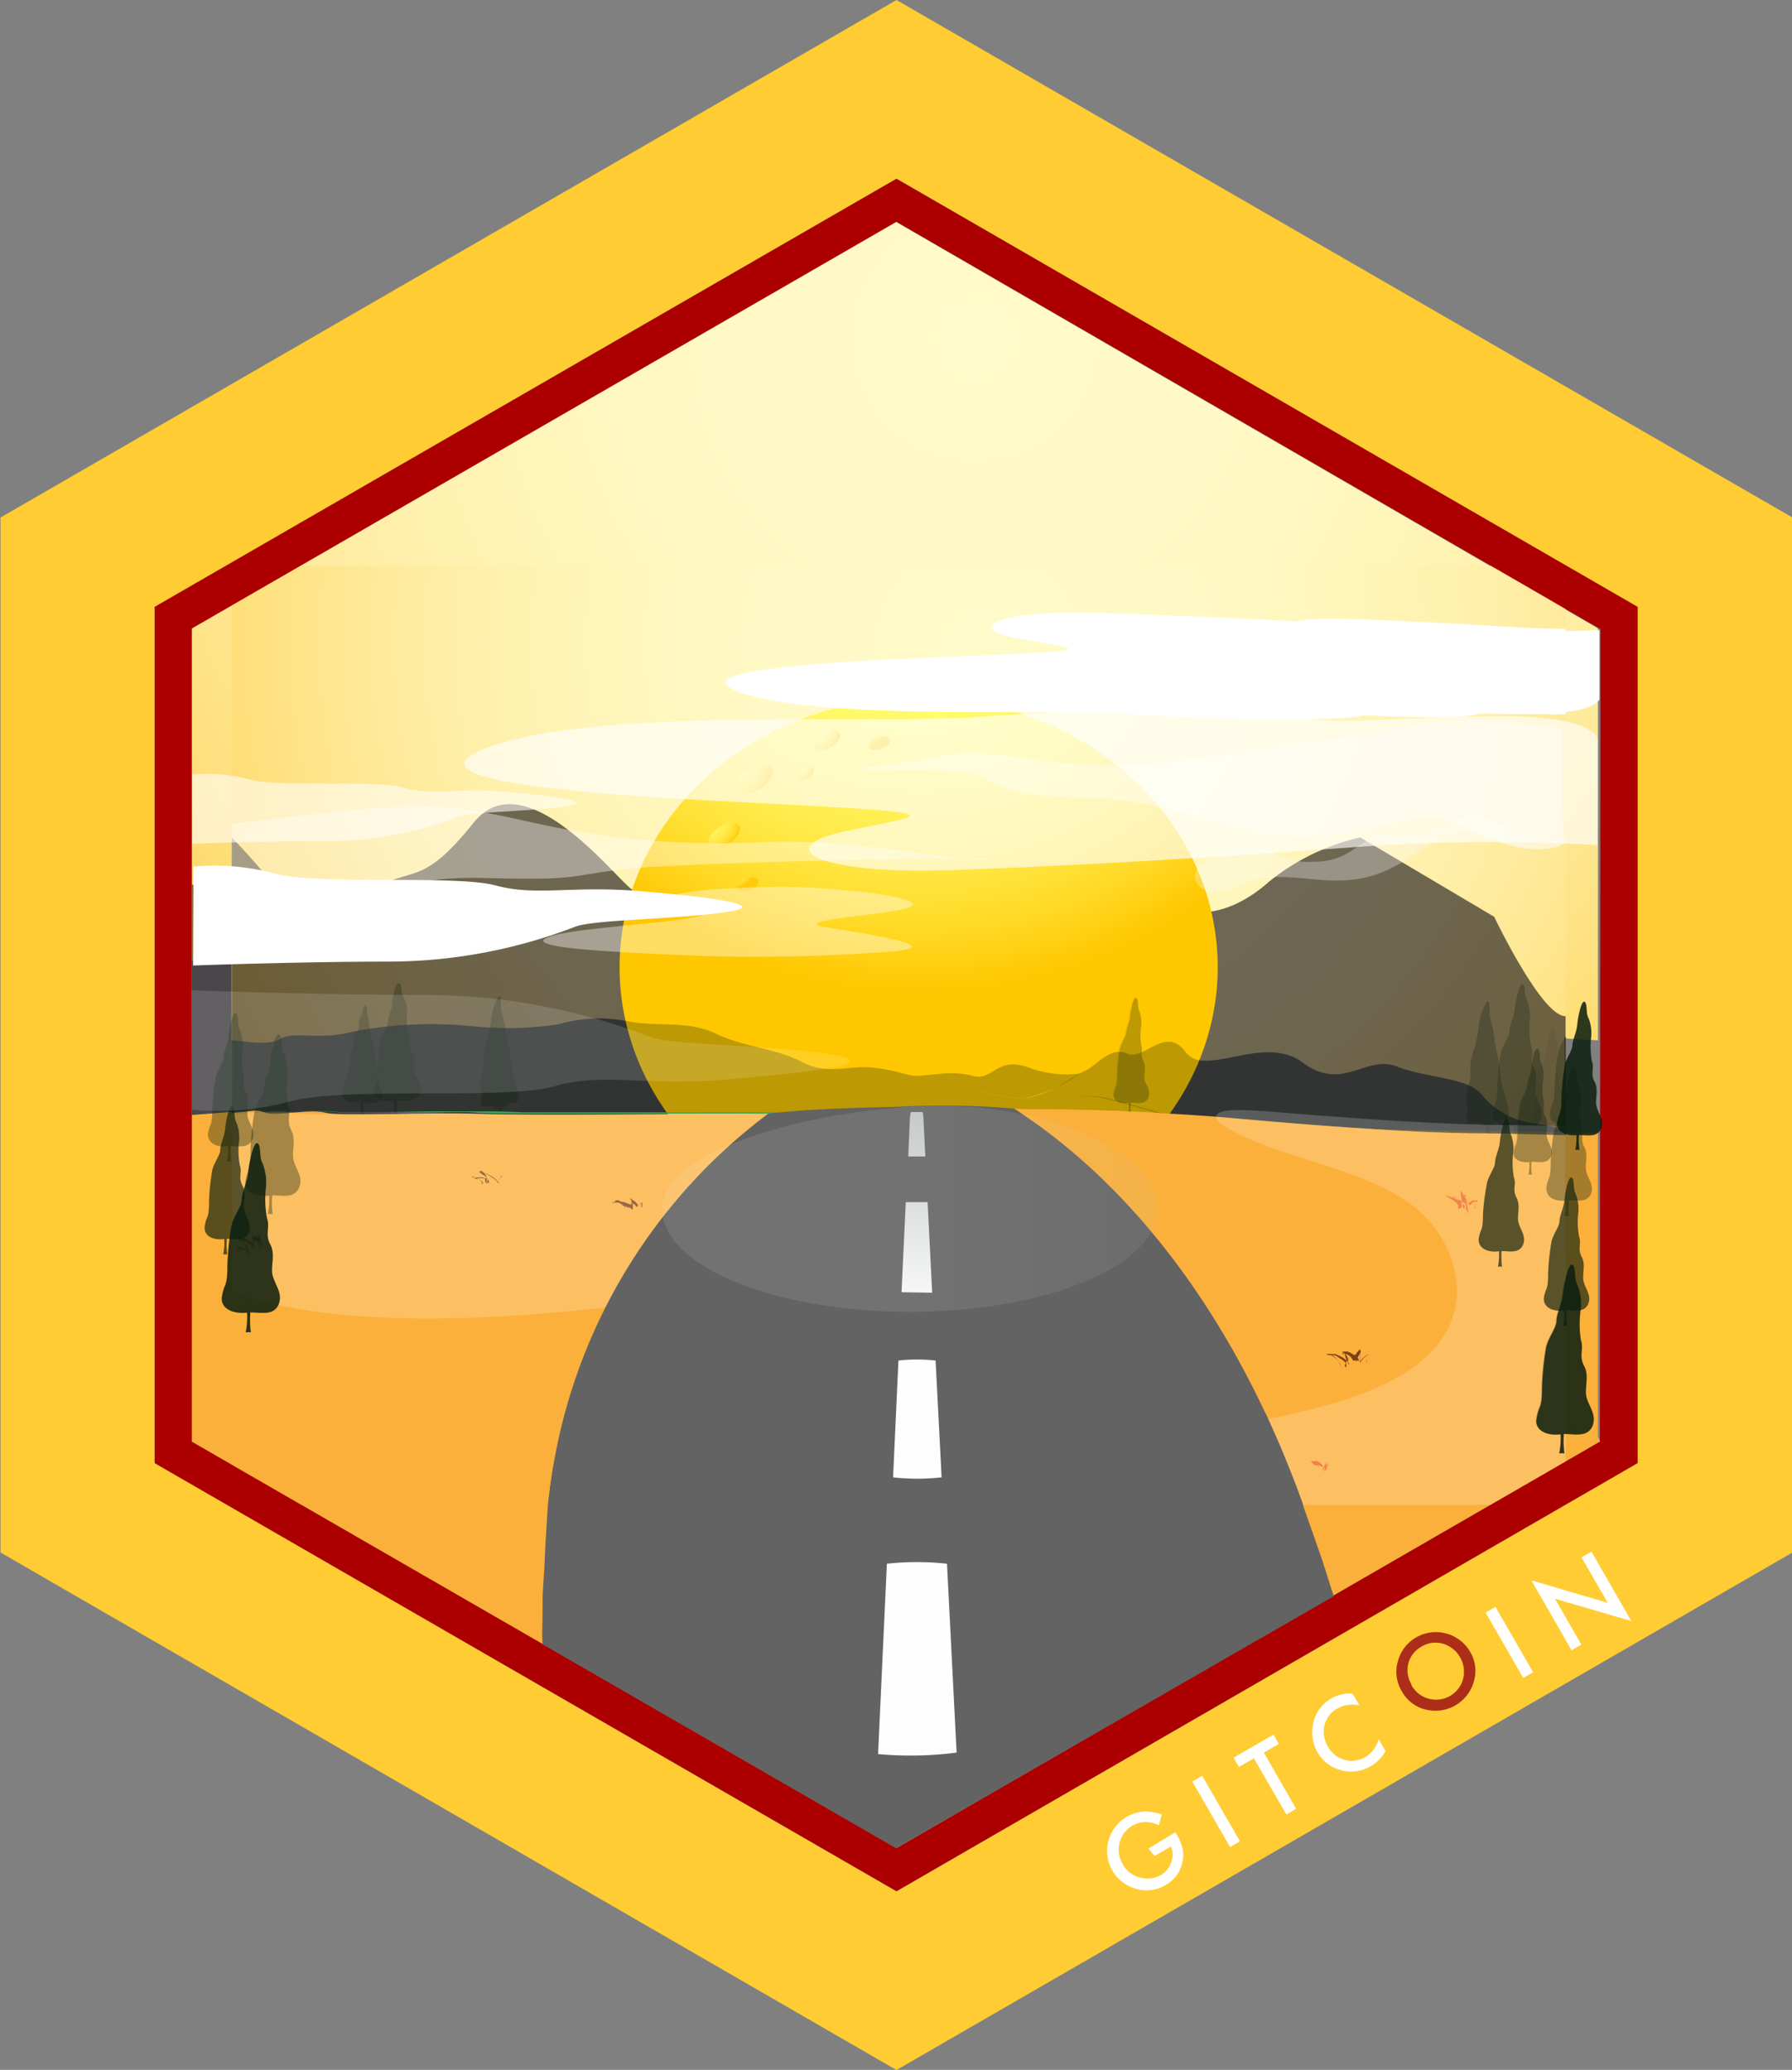<svg xmlns="http://www.w3.org/2000/svg" xmlns:xlink="http://www.w3.org/1999/xlink" viewBox="0 0 110 127.02"><rect x="0" y="0" width="110" height="127.02" fill="#808080" stroke="none"/><defs><style>.cls-1{fill:none;}.cls-2{isolation:isolate;}.cls-20,.cls-3,.cls-30,.cls-45,.cls-46,.cls-47{fill:#fff;}.cls-4{fill:#3f2a10;}.cls-5{fill:url(#radial-gradient);}.cls-6{fill:#fbb03b;}.cls-7{clip-path:url(#clip-path);}.cls-8{fill:url(#radial-gradient-2);}.cls-47,.cls-9{opacity:0.64;}.cls-12,.cls-13,.cls-14,.cls-15,.cls-16,.cls-17,.cls-18,.cls-19,.cls-22,.cls-24,.cls-26,.cls-42,.cls-43,.cls-44,.cls-9{mix-blend-mode:multiply;}.cls-10,.cls-38{fill:#1a171b;}.cls-11{fill:url(#radial-gradient-3);}.cls-12,.cls-13,.cls-14,.cls-15,.cls-16,.cls-17,.cls-18{opacity:0.74;}.cls-12{fill:url(#radial-gradient-4);}.cls-13{fill:url(#radial-gradient-5);}.cls-14{fill:url(#radial-gradient-6);}.cls-15{fill:url(#radial-gradient-7);}.cls-16{fill:url(#radial-gradient-8);}.cls-17{fill:url(#radial-gradient-9);}.cls-18{fill:url(#radial-gradient-10);}.cls-19,.cls-23,.cls-24,.cls-25{fill:#0c1e0f;}.cls-19,.cls-22{opacity:0.27;}.cls-20{opacity:0.39;}.cls-21{fill:#fcfcfc;}.cls-21,.cls-24{opacity:0.3;}.cls-25,.cls-30{opacity:0.2;mix-blend-mode:overlay;}.cls-26{opacity:0.07;}.cls-27{fill:#3ca659;}.cls-28{fill:#7e4118;}.cls-29{fill:#ea641f;}.cls-31{fill:#636363;}.cls-32{fill:url(#linear-gradient);}.cls-33{fill:url(#linear-gradient-2);}.cls-34{fill:url(#linear-gradient-3);}.cls-35{opacity:0.1;mix-blend-mode:screen;fill:url(#linear-gradient-4);}.cls-36{fill:url(#linear-gradient-5);}.cls-37{fill:url(#linear-gradient-6);}.cls-38{opacity:0.54;}.cls-39{fill:#ac0000;}.cls-40{fill:#fc3;}.cls-41{fill:#ac2e18;}.cls-42{opacity:0.86;}.cls-43{opacity:0.36;}.cls-44{opacity:0.67;}.cls-45{opacity:0.57;}.cls-46{opacity:0.14;}.cls-48{fill:url(#linear-gradient-7);}</style><radialGradient id="radial-gradient" cx="59.84" cy="20.74" r="64.71" gradientUnits="userSpaceOnUse"><stop offset="0" stop-color="#fffac9"/><stop offset="0.24" stop-color="#fff9c6"/><stop offset="0.41" stop-color="#fff6bc"/><stop offset="0.57" stop-color="#fff0ac"/><stop offset="0.72" stop-color="#fee895"/><stop offset="0.86" stop-color="#fede78"/><stop offset="1" stop-color="#fdd154"/><stop offset="1" stop-color="#fdd153"/></radialGradient><clipPath id="clip-path" transform="translate(0.03 6.66)"><rect class="cls-1" x="14.19" y="28.06" width="81.89" height="57.63"/></clipPath><radialGradient id="radial-gradient-2" cx="57.59" cy="27.84" r="53.53" gradientTransform="translate(2.34 5.49) scale(1 0.98)" xlink:href="#radial-gradient"/><radialGradient id="radial-gradient-3" cx="54.14" cy="20.42" r="29.33" gradientTransform="translate(2.37 12.14) scale(1 0.98)" gradientUnits="userSpaceOnUse"><stop offset="0" stop-color="#ffff74"/><stop offset="0.26" stop-color="#fffe71"/><stop offset="0.44" stop-color="#fff968"/><stop offset="0.59" stop-color="#fff259"/><stop offset="0.73" stop-color="#ffe743"/><stop offset="0.86" stop-color="#ffda27"/><stop offset="0.98" stop-color="#ffc905"/><stop offset="1" stop-color="#ffc700"/></radialGradient><radialGradient id="radial-gradient-4" cx="42.58" cy="35.24" r="2.59" gradientTransform="translate(2.34 5.49) scale(1 0.98)" xlink:href="#radial-gradient-3"/><radialGradient id="radial-gradient-5" cx="47.43" cy="33.15" r="1.79" gradientTransform="translate(2.34 5.49) scale(1 0.98)" xlink:href="#radial-gradient-3"/><radialGradient id="radial-gradient-6" cx="46.38" cy="35.52" r="1.21" gradientTransform="translate(2.34 5.49) scale(1 0.98)" xlink:href="#radial-gradient-3"/><radialGradient id="radial-gradient-7" cx="40.92" cy="38.94" r="2.2" gradientTransform="translate(2.34 5.49) scale(1 0.98)" xlink:href="#radial-gradient-3"/><radialGradient id="radial-gradient-8" cx="129.18" cy="39.43" r="1.46" gradientTransform="matrix(0.96, 0.27, -0.28, 0.94, -60.02, -34.11)" xlink:href="#radial-gradient-3"/><radialGradient id="radial-gradient-9" cx="123.88" cy="50.15" r="1.46" gradientTransform="matrix(0.96, 0.27, -0.28, 0.94, -60.02, -34.11)" xlink:href="#radial-gradient-3"/><radialGradient id="radial-gradient-10" cx="188.58" cy="35.35" r="1.46" gradientTransform="matrix(0.83, 0.56, -0.56, 0.81, -79.2, -97.03)" xlink:href="#radial-gradient-3"/><linearGradient id="linear-gradient" x1="56.28" y1="88.71" x2="56.28" y2="60.9" gradientUnits="userSpaceOnUse"><stop offset="0.02" stop-color="#fcfcfc"/><stop offset="0.51" stop-color="#fff"/><stop offset="1" stop-color="#bcc1c1"/></linearGradient><linearGradient id="linear-gradient-2" x1="56.25" y1="88.71" x2="56.25" y2="60.9" xlink:href="#linear-gradient"/><linearGradient id="linear-gradient-3" x1="56.23" y1="88.71" x2="56.23" y2="60.9" xlink:href="#linear-gradient"/><linearGradient id="linear-gradient-4" x1="40.62" y1="67.52" x2="71.02" y2="67.52" xlink:href="#linear-gradient"/><linearGradient id="linear-gradient-5" x1="56.28" y1="111.81" x2="56.28" y2="61.5" xlink:href="#linear-gradient"/><linearGradient id="linear-gradient-6" x1="56.28" y1="109.6" x2="56.28" y2="65.75" xlink:href="#linear-gradient"/><linearGradient id="linear-gradient-7" x1="56.28" y1="108.58" x2="56.28" y2="63.63" xlink:href="#linear-gradient"/></defs><title>roads</title><g class="cls-2"><g id="Layer_8" data-name="Layer 8"><path class="cls-3" d="M32.87,40l-18,1.13.33-.79h.91l.49-.56-.13-1.11L17.87,37l2.69-.47s0,2,.24,2,.16.58.16.58l2-1.61.68-.16.62.91-.22.9a2.42,2.42,0,0,0,.63.14,3.18,3.18,0,0,0,.81-.52l.86-.05.37.51a2.64,2.64,0,0,0,1.25.33l.92-.06a3.84,3.84,0,0,1,.87-.47c.2,0,.71.43.71.43a3.24,3.24,0,0,0,1,.11c.2,0,.88-.17,1.08-.19a4.84,4.84,0,0,1,.7.07Z" transform="translate(0.03 6.66)"/><path class="cls-4" d="M116.75,66.43" transform="translate(0.03 6.66)"/><polygon class="cls-5" points="54.99 13.61 11.77 38.56 11.77 58.96 98.09 63.84 98.09 38.56 54.99 13.61"/><polygon class="cls-6" points="98.09 69.51 98.09 88.17 98.21 88.47 54.99 113.41 11.77 88.47 11.78 68.42 14.22 68.23 98.09 69.51"/><g class="cls-7"><path class="cls-8" d="M14.11,27.8V57.18c1.59.14,2.4.32,3.14-.12s2.4.13,4.4-.41A25.23,25.23,0,0,1,29,56.32a21,21,0,0,0,5.24-.12A8.82,8.82,0,0,1,38.4,56c1.7.39,3.72-.07,5.5.78s3.67.89,5.29,1.74,2.87.17,4.4.35a19,19,0,0,1,2.42.5c1.31,0,2.31-.37,3.63,0s1.46-1.29,3.6-.46a6.58,6.58,0,0,0,3,.32,2.32,2.32,0,0,1,.31-.16c.58-.22,1.56-1.55,2.59-1.07s2.42-1.72,3.59-.1,4.8-1.15,7.22.66,3.86-.51,5.75.23,4.39.66,5.22,1.73a4.84,4.84,0,0,0,2.87,1.7,15.68,15.68,0,0,1,2.84.64v-35Z" transform="translate(0.03 6.66)"/><g class="cls-9"><path class="cls-10" d="M96.34,55.6c-1.31,1-4.65-6-4.65-6l-8.22-4.87a13.65,13.65,0,0,0-5.63,2.74c-2.26,2-4.43,2.15-5.55,1.53s-3.66-4.71-4.61-5.53-17.46-4.51-19-3.23S46,51.1,45.37,51.82s-5.56-3.18-6.6-3.89-6.6-8-9.73-4.1-3.65,2.67-6,4-4.78,1.95-5.65.61a39.33,39.33,0,0,0-3.21-3.72V70.37H97.48V54.76Z" transform="translate(0.03 6.66)"/></g><ellipse class="cls-11" cx="56.39" cy="59.35" rx="18.36" ry="16.55"/><path class="cls-12" d="M47.33,40.45c.22.31-.07.89-.65,1.27s-1.23.45-1.45.14.07-.88.65-1.27S47.11,40.13,47.33,40.45Z" transform="translate(0.03 6.66)"/><path class="cls-13" d="M51.48,38.27c.15.22,0,.61-.45.88s-.85.31-1,.09,0-.61.45-.88S51.33,38.05,51.48,38.27Z" transform="translate(0.03 6.66)"/><path class="cls-14" d="M49.9,40.5c.1.15,0,.41-.3.59s-.57.21-.68.06,0-.41.3-.59S49.8,40.35,49.9,40.5Z" transform="translate(0.03 6.66)"/><path class="cls-15" d="M45.32,44c.19.27-.06.75-.55,1.08s-1,.38-1.23.11.06-.75.55-1.08S45.13,43.74,45.32,44Z" transform="translate(0.03 6.66)"/><path class="cls-16" d="M54.62,38.71c.07.2-.18.47-.55.59s-.73.06-.8-.15.18-.47.55-.59S54.55,38.51,54.62,38.71Z" transform="translate(0.03 6.66)"/><path class="cls-17" d="M46.53,47.37c.07.2-.18.47-.55.59s-.73.06-.8-.15.18-.47.55-.59S46.46,47.17,46.53,47.37Z" transform="translate(0.03 6.66)"/><ellipse class="cls-18" cx="57.51" cy="37.22" rx="0.71" ry="0.39" transform="translate(-4.63 15.1) rotate(-8.07)"/><path class="cls-19" d="M63.9,60.75c-2.55.18-4.84-.89-6.69-1.17s-2.08-.54-3.61-.72-2.78.5-4.4-.35-3.52-.89-5.29-1.74-3.8-.39-5.5-.78a8.82,8.82,0,0,0-4.14.21,21,21,0,0,1-5.24.12,25.23,25.23,0,0,0-7.37.32c-2,.55-3.67,0-4.4.41s-1.55.26-3.14.12v4.4h.19c1.51-.11,1.32-.21,2,0s2.65-.25,3.67,0,6.43-.1,9.41.06,13.42,0,18.34,0,10.93.09,13.5-.14a100.38,100.38,0,0,1,10.08.17c-1.34-.37-2.8-.8-3.48-.95C66.58,60.51,66.45,60.56,63.9,60.75Z" transform="translate(0.03 6.66)"/><path class="cls-19" d="M90.93,60.51c-.83-1.07-3.33-1-5.22-1.73s-3.33,1.59-5.75-.23-6,1-7.22-.66-2.57.58-3.59.1-2,.85-2.59,1.07-2.1,1.48-3.73,1.69a8.68,8.68,0,0,0,1.06,0c2.55-.18,2.68-.24,3.91,0,.69.14,2.15.58,3.48.95,1.36.07,2.61.15,3.6.23,3.7.3,11.23.92,16.3,1,2.12,0,3.95.1,5.45.11v-.17a15.68,15.68,0,0,0-2.84-.64A4.84,4.84,0,0,1,90.93,60.51Z" transform="translate(0.03 6.66)"/><path class="cls-19" d="M63.25,58.9c-2.14-.84-2.28.82-3.6.46s-2.33,0-3.63,0c.32.07.69.14,1.19.22,1.59.24,3.51,1.06,5.63,1.17a9.65,9.65,0,0,0,3.42-1.53A6.58,6.58,0,0,1,63.25,58.9Z" transform="translate(0.03 6.66)"/><path class="cls-20" d="M95.81,38S90,37.15,87,37.79,72.49,40.08,70.8,40.21a33.26,33.26,0,0,1-8.21-.38c-4.43-.64-4.06,0-8.28.45s2.16.18,4.5.44,2.08,1.4,6.64,1.53,5.08.51,8.86,1.4,5,1.53,9.77.51,3.78-.89,7,.51,4.82.51,4.82.51Z" transform="translate(0.03 6.66)"/><path class="cls-20" d="M14.38,43.88s4.69-.64,9.25-1,7.43.68,11.14,1.37A52.63,52.63,0,0,0,47.19,45c5.49-.18,11.42,1.26,13.41,1.06s-17.76.16-21.89.58-2.7.74-8.95.58-7.3,1.83-9.9,2a18.19,18.19,0,0,1-6.22-1.27V44Z" transform="translate(0.03 6.66)"/><path class="cls-3" d="M92.08,34.32c-3.12-.2-6.64-.39-10.21-.5s-4.59.5-2.84.83,2.95.39-.57.56-11.23.39-8.45,1.28,9.7.5,12.42.67,7.32.33,8.28,0,6.9.5,7.51-.46V34.36A56.46,56.46,0,0,1,92.08,34.32Z" transform="translate(0.03 6.66)"/><path class="cls-3" d="M92.79,31.82c-3.12-.2-6.64-.39-10.21-.5s-4.59.5-2.84.83,2.95.39-.57.56S68,33.09,70.73,34s9.7.5,12.42.67,7.32.33,8.28,0,6.9.5,7.51-.46V31.86A56.46,56.46,0,0,1,92.79,31.82Z" transform="translate(0.03 6.66)"/><path class="cls-20" d="M47.92,47.76c2.77,0,8.24.52,8.09,1.11s-8.39.89-5.14,1.41,7,1.15,3.93,1.44A107,107,0,0,1,43,52c-2.8-.15-11.38-.37-9.38-1.15s12.44-1,8.92-1.81S42.78,47.83,47.92,47.76Z" transform="translate(0.03 6.66)"/><path class="cls-21" d="M95.46,44.92c-.6.06-.65.36-1.59-.08s-.88-.5-2-1a2.75,2.75,0,0,0-2.89,0,7.85,7.85,0,0,1-3.4.83c-.54-.14-.74-.42-1.33,0s-.43.28-1.33.89a4.07,4.07,0,0,1-2.33.66,4.44,4.44,0,0,1-2.6-.63,3.29,3.29,0,0,0-2.93,0,6.23,6.23,0,0,0-1.13.7,1.62,1.62,0,0,1-.24.19l-.18.15c-.6.65.21,2.18,2.69,1s5,.34,8-.55,4.28-3.58,7.18-2.36c4.42,1.86,5.35-.39,5.35-.39A3.24,3.24,0,0,1,95.46,44.92Z" transform="translate(0.03 6.66)"/><g class="cls-22"><path class="cls-23" d="M91.42,61.7a5.08,5.08,0,0,0,0,1.32.52.52,0,0,0-.27,0A4.11,4.11,0,0,0,91.2,62C91.14,61.48,91.42,61.7,91.42,61.7Z" transform="translate(0.03 6.66)"/><path class="cls-23" d="M90.06,61.56c-.12.2-.09.78.29.72s.34-.13.57,0a.58.58,0,0,0,.78,0c.3-.26.38-.35.6-.29s.4-.22.18-.91a9.37,9.37,0,0,0-.3-1.08A9.1,9.1,0,0,1,92,58.56a11.84,11.84,0,0,1-.29-1.42c-.07-.75-.29-1.3-.3-1.62s0-1-.21-.67a3.79,3.79,0,0,0-.45,1.36,7.94,7.94,0,0,1-.27,1.45,3.36,3.36,0,0,0-.25,1.49c.07.53-.34,1.25-.24,1.74A2.08,2.08,0,0,1,90.06,61.56Z" transform="translate(0.03 6.66)"/><path class="cls-24" d="M92.41,60.89a.79.79,0,0,1-.43.62c-.85.41-.7-.59-1.18-1.61s.05-1-.09-1.64a6.78,6.78,0,0,1,0-1.57,5.1,5.1,0,0,1-.21,1,3.34,3.34,0,0,0-.25,1.49c.07.53-.34,1.25-.24,1.74a2.08,2.08,0,0,1,.06.68c-.12.2-.09.78.29.72s.34-.13.57,0a.58.58,0,0,0,.78,0c.3-.26.38-.35.6-.29s.4-.22.18-.91Z" transform="translate(0.03 6.66)"/><path class="cls-25" d="M91.19,55.29a2,2,0,0,0-.06,1.19c.15.45-.24.16.11,1.05s-.12.79.14,1.5.53,1.36.5.09a8.82,8.82,0,0,0-.31-2.1,7.52,7.52,0,0,1-.24-1.7C91.39,54.93,91.26,55.08,91.19,55.29Z" transform="translate(0.03 6.66)"/></g><g class="cls-22"><path class="cls-23" d="M93.09,62.18a5,5,0,0,0,0,1.29.5.5,0,0,0-.27,0,4,4,0,0,0,.07-1.07C92.82,62,93.09,62.18,93.09,62.18Z" transform="translate(0.03 6.66)"/><path class="cls-23" d="M93,62.44c.48-.07,1.33.26,1.58-.48.18-.52-.2-.94-.32-1.41s.16-1.08-.12-1.62,0-.86-.17-1.34A5.25,5.25,0,0,1,93.87,56a2.62,2.62,0,0,0-.17-1.27c-.19-.32-.06-.93-.26-1s-.44,1-.48,1.49-.33,1-.33,1.39-.5.95-.55,1.47A14.91,14.91,0,0,0,91.89,60c0,1.17-.15.85-.28,1.59C91.52,62.14,92,62.57,93,62.44Z" transform="translate(0.03 6.66)"/><path class="cls-24" d="M92.6,61.55c-.73,0-.17-2.11.12-3.06s-.15-1.2.07-1.69a6,6,0,0,0,.29-1.92.78.78,0,0,0,0-.31,5.71,5.71,0,0,0-.11.67c0,.52-.33,1-.33,1.39s-.49.95-.55,1.47A14.69,14.69,0,0,0,91.88,60c0,1.17-.15.85-.28,1.59-.09.53.4,1,1.34.83.48-.07,1.33.26,1.58-.48l0-.06a3.22,3.22,0,0,0-.85.15C93,62.33,93.34,61.55,92.6,61.55Z" transform="translate(0.03 6.66)"/><path class="cls-25" d="M93.43,54.29a2.65,2.65,0,0,0,.19.88,11.39,11.39,0,0,1,0,1.77c0,.59-.17,1.31.12,1.82s0,1.39.19,1.77.5,1-.11.52-.79-.77-.56-1.49-.23-1.23-.09-2.33a9.82,9.82,0,0,0,.19-2.16C93.3,54.38,93.39,53.91,93.43,54.29Z" transform="translate(0.03 6.66)"/></g><g class="cls-22"><path class="cls-23" d="M96.61,62.15a5,5,0,0,0,0,1.29.5.5,0,0,0-.27,0,4,4,0,0,0,.07-1.07C96.33,61.93,96.61,62.15,96.61,62.15Z" transform="translate(0.03 6.66)"/><path class="cls-23" d="M96.47,62.41c.48-.07,1.33.26,1.58-.48.18-.52-.2-.94-.32-1.41s.16-1.08-.12-1.62,0-.86-.17-1.34A5.25,5.25,0,0,1,97.38,56a2.62,2.62,0,0,0-.17-1.27c-.19-.32-.06-.93-.26-1s-.44,1-.48,1.49-.33,1-.33,1.39-.5.95-.55,1.47A14.91,14.91,0,0,0,95.4,60c0,1.17-.15.85-.28,1.59C95,62.11,95.53,62.54,96.47,62.41Z" transform="translate(0.03 6.66)"/><path class="cls-24" d="M96.12,61.52c-.73,0-.17-2.11.12-3.06s-.15-1.2.07-1.69a6,6,0,0,0,.29-1.92.78.78,0,0,0,0-.31,5.71,5.71,0,0,0-.11.67c0,.52-.33,1-.33,1.39s-.49.95-.55,1.47A14.69,14.69,0,0,0,95.4,60c0,1.17-.15.85-.28,1.59-.09.53.4,1,1.34.83.48-.07,1.33.26,1.58-.48l0-.06a3.22,3.22,0,0,0-.85.15C96.49,62.3,96.85,61.52,96.12,61.52Z" transform="translate(0.03 6.66)"/><path class="cls-25" d="M96.95,54.26a2.65,2.65,0,0,0,.19.88,11.39,11.39,0,0,1,0,1.77c0,.59-.17,1.31.12,1.82s0,1.39.19,1.77.5,1-.11.52-.79-.77-.56-1.49-.23-1.23-.09-2.33A9.82,9.82,0,0,0,96.87,55C96.81,54.35,96.91,53.88,96.95,54.26Z" transform="translate(0.03 6.66)"/></g><g class="cls-26"><path class="cls-23" d="M95,62.28a3.44,3.44,0,0,0,0,.9.35.35,0,0,0-.19,0,2.79,2.79,0,0,0,0-.74C94.84,62.13,95,62.28,95,62.28Z" transform="translate(0.03 6.66)"/><path class="cls-23" d="M94.94,62.47c.33,0,.92.18,1.1-.34.12-.36-.14-.65-.22-1s.11-.75-.09-1.12,0-.6-.12-.93a3.65,3.65,0,0,1,0-1.07,1.82,1.82,0,0,0-.12-.88c-.13-.22,0-.64-.18-.72s-.3.68-.34,1-.23.7-.23,1-.34.66-.38,1a10.35,10.35,0,0,0-.13,1.35c0,.82-.1.59-.19,1.1S94.28,62.56,94.94,62.47Z" transform="translate(0.03 6.66)"/><path class="cls-24" d="M94.69,61.85c-.51,0-.12-1.47.09-2.13s-.1-.83,0-1.17a4.17,4.17,0,0,0,.2-1.33A.54.54,0,0,0,95,57a4,4,0,0,0-.07.46c0,.36-.23.7-.23,1s-.34.66-.38,1a10.2,10.2,0,0,0-.13,1.35c0,.82-.1.59-.19,1.1s.28.66.93.57c.33,0,.92.18,1.1-.34v0a2.24,2.24,0,0,0-.59.1C94.95,62.39,95.2,61.85,94.69,61.85Z" transform="translate(0.03 6.66)"/><path class="cls-25" d="M95.27,56.81a1.84,1.84,0,0,0,.13.61,7.91,7.91,0,0,1,0,1.23c0,.41-.12.91.08,1.26s0,1,.13,1.23.34.71-.08.36-.55-.54-.39-1-.16-.85-.06-1.62a6.82,6.82,0,0,0,.14-1.5C95.17,56.87,95.24,56.54,95.27,56.81Z" transform="translate(0.03 6.66)"/></g><g class="cls-22"><path class="cls-23" d="M22.32,60.47a4.82,4.82,0,0,0,0,1.26.5.5,0,0,0-.26,0,3.91,3.91,0,0,0,.05-1C22,60.26,22.32,60.47,22.32,60.47Z" transform="translate(0.03 6.66)"/><path class="cls-23" d="M21.69,57.59c0,.18-.3.54-.2.74a1.36,1.36,0,0,1-.15.84,3.75,3.75,0,0,0-.24.84c0,.23-.22.36-.1.62a.5.5,0,0,0,.48.31c.17,0,.31.15.54,0s.14.18.57.11.44,0,.66-.21.25-.34.08-.68a1.23,1.23,0,0,1-.14-.89c.06-.28-.2-.59-.19-1a3.49,3.49,0,0,0-.21-1.14c-.1-.33-.11-.74-.2-1.17s-.1-1.15-.25-.89-.07.45-.22.66a.85.85,0,0,0-.1.63C22,56.52,21.61,56.92,21.69,57.59Z" transform="translate(0.03 6.66)"/><path class="cls-24" d="M23.32,60.09v0c0,.35-.46-.05-.88.18s-.84-.42-.58-.87-.13-1-.07-1.44a7.65,7.65,0,0,1,.35-1.33c.13-.42,0-.56,0-1.06h0l-.05.1a.85.85,0,0,0-.1.63c0,.24-.41.64-.33,1.3,0,.18-.3.54-.2.74a1.36,1.36,0,0,1-.15.84,3.72,3.72,0,0,0-.24.84c0,.23-.22.36-.1.62a.5.5,0,0,0,.48.3c.17,0,.31.15.54,0s.14.18.57.11.44,0,.66-.21S23.49,60.43,23.32,60.09Z" transform="translate(0.03 6.66)"/><path class="cls-25" d="M22.4,55.65a3.59,3.59,0,0,0,0,1.26c.1.34-.24.31,0,.95s-.2.6.1,1.23.54,1,.55.5-.18-1.09-.17-1.66-.27-.81-.32-1.34S22.45,55.36,22.4,55.65Z" transform="translate(0.03 6.66)"/></g><g class="cls-22"><path class="cls-23" d="M30.76,60.75a4.59,4.59,0,0,0,0,1.2.47.47,0,0,0-.25,0,3.75,3.75,0,0,0,.06-1C30.5,60.55,30.76,60.75,30.76,60.75Z" transform="translate(0.03 6.66)"/><path class="cls-23" d="M29.52,60.62c-.1.18-.08.71.26.65s.31-.12.52,0a.52.52,0,0,0,.7,0c.27-.24.35-.32.54-.26s.36-.2.17-.83a8.58,8.58,0,0,0-.27-1,8.3,8.3,0,0,1-.15-1.31A10.74,10.74,0,0,1,31,56.62c-.06-.68-.26-1.18-.27-1.47s0-.89-.19-.61a3.43,3.43,0,0,0-.41,1.23,7.19,7.19,0,0,1-.24,1.31,3,3,0,0,0-.22,1.35c.06.48-.31,1.14-.22,1.57A1.85,1.85,0,0,1,29.52,60.62Z" transform="translate(0.03 6.66)"/><path class="cls-24" d="M31.66,60a.71.71,0,0,1-.39.56c-.77.37-.64-.53-1.07-1.46s0-.9-.08-1.49a6.12,6.12,0,0,1,0-1.43,4.65,4.65,0,0,1-.19.89,3,3,0,0,0-.22,1.35c.06.48-.31,1.14-.22,1.57a1.88,1.88,0,0,1,.05.61c-.1.18-.08.71.26.65s.31-.12.52,0a.52.52,0,0,0,.7,0c.27-.24.35-.32.54-.26s.36-.2.17-.83Z" transform="translate(0.03 6.66)"/><path class="cls-25" d="M30.54,54.94A1.84,1.84,0,0,0,30.49,56c.14.4-.22.15.1,1s-.1.72.13,1.36.48,1.23.45.08a8,8,0,0,0-.28-1.9A6.81,6.81,0,0,1,30.67,55C30.73,54.62,30.61,54.75,30.54,54.94Z" transform="translate(0.03 6.66)"/></g><g class="cls-22"><path class="cls-23" d="M24.39,60.66a3.52,3.52,0,0,0,0,1.07.58.58,0,0,0-.26,0,2.86,2.86,0,0,0,0-.89C24.11,60.49,24.39,60.66,24.39,60.66Z" transform="translate(0.03 6.66)"/><path class="cls-23" d="M24.26,60.88c.46-.07,1.3.17,1.53-.46.16-.44-.22-.77-.36-1.16s.12-.9-.17-1.34-.06-.71-.21-1.11a3.72,3.72,0,0,1-.1-1.28,1.89,1.89,0,0,0-.2-1c-.2-.26-.08-.77-.28-.86s-.4.83-.42,1.26-.29.85-.27,1.16-.45.8-.49,1.24a10.65,10.65,0,0,0-.12,1.62c.07,1-.12.71-.22,1.33C22.86,60.69,23.35,61,24.26,60.88Z" transform="translate(0.03 6.66)"/><path class="cls-24" d="M23.89,60.15c-.71,0-.23-1.75,0-2.55s-.18-1,0-1.41a4.3,4.3,0,0,0,.22-1.61.56.56,0,0,0,0-.26,4.19,4.19,0,0,0-.08.56c0,.43-.29.85-.27,1.16s-.45.8-.49,1.24a10.55,10.55,0,0,0-.13,1.62c.07,1-.12.71-.22,1.33-.07.44.42.78,1.33.64.46-.07,1.3.17,1.53-.46l0,0a3.56,3.56,0,0,0-.82.15C24.28,60.79,24.6,60.13,23.89,60.15Z" transform="translate(0.03 6.66)"/><path class="cls-25" d="M24.47,54.1a1.94,1.94,0,0,0,.21.72c.14.21,0,1,.06,1.47s-.12,1.09.17,1.5,0,1.15.24,1.46.51.83-.09.43-.79-.62-.59-1.22-.26-1-.16-1.93a7,7,0,0,0,.12-1.8C24.34,54.18,24.41,53.79,24.47,54.1Z" transform="translate(0.03 6.66)"/></g><g class="cls-22"><path class="cls-23" d="M69.41,60.83a3.66,3.66,0,0,0,0,1,.37.37,0,0,0-.2,0,3,3,0,0,0,.05-.79C69.21,60.67,69.41,60.83,69.41,60.83Z" transform="translate(0.03 6.66)"/><path class="cls-23" d="M69.31,61c.35,0,1,.19,1.17-.36.13-.38-.15-.69-.24-1s.12-.8-.09-1.2,0-.63-.13-1a3.9,3.9,0,0,1,0-1.14,1.93,1.93,0,0,0-.12-.94c-.14-.24,0-.69-.19-.77s-.33.72-.36,1.11-.24.75-.24,1-.37.7-.41,1.09a11.09,11.09,0,0,0-.14,1.44c0,.87-.11.63-.2,1.17C68.25,60.81,68.61,61.13,69.31,61Z" transform="translate(0.03 6.66)"/><path class="cls-24" d="M69,60.37c-.54,0-.13-1.57.09-2.27s-.11-.89.05-1.25a4.43,4.43,0,0,0,.22-1.42.57.57,0,0,0,0-.23,4.38,4.38,0,0,0-.08.49c0,.38-.24.75-.24,1s-.37.7-.41,1.09a11.06,11.06,0,0,0-.14,1.44c0,.87-.11.63-.2,1.17-.07.39.3.71,1,.61.36,0,1,.19,1.17-.36v0a2.36,2.36,0,0,0-.63.11C69.32,60.95,69.59,60.37,69,60.37Z" transform="translate(0.03 6.66)"/><path class="cls-25" d="M69.66,55a2,2,0,0,0,.14.65,8.39,8.39,0,0,1,0,1.31c0,.44-.12,1,.09,1.34s0,1,.14,1.31.37.76-.08.38-.58-.57-.42-1.11-.17-.91-.07-1.72a7.29,7.29,0,0,0,.14-1.6C69.56,55.06,69.63,54.71,69.66,55Z" transform="translate(0.03 6.66)"/></g><path class="cls-27" d="M95.23,63l-1.17,0-1.34,0-1.74,0-2.06-.05c-.73,0-1.5,0-2.3-.08l-2.45-.14-1.26-.07-1.27-.09-2.53-.19-2.45-.2-2.29-.18-2.05-.14-.91-.05-.82,0-1.34-.07-1.17-.06,1.17,0,1.34.05c.52,0,1.1,0,1.74.08l2.05.13,1.12.07,1.17.09,2.45.19,2.53.18,1.27.09,1.26.07,2.45.15c.79.06,1.56.07,2.29.1l2.06.07,1.74.05,1.34,0Z" transform="translate(0.03 6.66)"/><path class="cls-27" d="M47.75,61.68l-4.91,0-5,0H32c-1,0-2,0-2.93-.07s-1.92,0-2.84,0l-2.66,0c-.84,0-1.64,0-2.38,0a9,9,0,0,1-1.06-.06l-.25,0-.12,0h-.12l-.23,0h-.23c-.6,0-1.12.05-1.55.08a7.81,7.81,0,0,1-1,0l-.26,0-.09,0,.09,0,.26,0a7.76,7.76,0,0,0,1,0c.43,0,.95-.1,1.55-.1h.23l.24,0h.12l.12,0,.24,0a9.65,9.65,0,0,0,1.05.06c.74,0,1.53,0,2.38,0l2.66-.05c.92,0,1.87,0,2.84,0s1.95,0,2.93.06l.74,0h15Z" transform="translate(0.03 6.66)"/><path class="cls-6" d="M96.64,63c-1.5,0-3.33-.09-5.45-.11-5.07,0-12.59-.67-16.3-1-3.07-.25-8.68-.52-12-.48,4,.05,16.73,2.19,19.84,8.21C87,77.87,64.3,81.82,51.57,86.07H96.64Z" transform="translate(0.03 6.66)"/><path class="cls-6" d="M86,77.9c5-1.22-1.78-8.44-2.59-12.32s-27.39-5-32.95-3.89H47.72c-4.92,0-15.35.12-18.34,0s-8.39.2-9.41-.06-3,.22-3.67,0-.49-.12-2,0h-.19v24.1s40.48,0,48.44-.65C74.63,84,81,79.12,86,77.9Z" transform="translate(0.03 6.66)"/><path class="cls-28" d="M14.78,70.23a.6.6,0,0,0-.1-.14L14.63,70,14.56,70l-.07-.05-.07,0-.08,0-.08,0-.08,0h.08a1.14,1.14,0,0,1,.27,0,1.17,1.17,0,0,1,.26.05,1,1,0,0,1,.25.11l.11.08.1.09-.08,0,0-.11-.05-.1-.06-.1L15,69.73l-.08-.09-.09-.08-.09-.07-.09-.07-.14-.1h.3l.13,0a1.21,1.21,0,0,1,.25.1,1,1,0,0,1,.22.16l.09.1.08.1-.1,0a1.3,1.3,0,0,0,0-.14,1.35,1.35,0,0,0,0-.13l0-.06,0-.06a.31.31,0,0,0,0-.06l0,0-.09-.12.14,0,.09,0,.08,0,.07.06.06.07.06.07,0,.08a.58.58,0,0,1,0,.08l0,.08h-.08a2.4,2.4,0,0,0,0-.24s0-.08,0-.12v-.11l0-.18.08.15a1.35,1.35,0,0,1,.1.22,1.54,1.54,0,0,1,.06.23A1.1,1.1,0,0,1,16,70a.77.77,0,0,1,0,.12.8.8,0,0,1,0,.11.81.81,0,0,0,0-.12A.74.74,0,0,0,16,70a1.07,1.07,0,0,0,0-.23,1.58,1.58,0,0,0-.18-.43l.06,0,0,.07v.06s0,.09,0,.13a2.24,2.24,0,0,1,0,.25l0,.11-.05-.1,0-.07,0-.07,0-.07-.05-.06-.06-.06-.06-.05-.07,0-.07,0,0-.08.05.06a.41.41,0,0,1,0,.07l0,.07,0,.07a1.35,1.35,0,0,1,0,.29V70l-.1-.13-.07-.09-.08-.08a1,1,0,0,0-.2-.14,1.06,1.06,0,0,0-.22-.09l-.12,0h-.12l0-.1.1.08.1.08.09.09.08.1.07.1.06.11.05.11a.83.83,0,0,1,0,.12l0,.16-.12-.12-.09-.09L15,70a1,1,0,0,0-.22-.11l-.25-.06h-.26v0l.08,0,.08,0,.07,0,.07.06.06.06.06.07A.62.62,0,0,1,14.78,70.23Z" transform="translate(0.03 6.66)"/><path class="cls-29" d="M80.93,83.48a.21.21,0,0,0,0-.07.41.41,0,0,0,0-.07l0-.06-.05,0-.06,0-.06,0-.14-.05L80.42,83l.15,0h.12l.12,0a.6.6,0,0,1,.21.12l.08.09.07.1.05.1,0,.11h-.1l.22-.35.06-.1,0,.11c0,.11,0,.22.05.34l0,.17c0,.06,0,.11,0,.17l0-.17,0-.16,0-.16,0-.16h.08l-.2.36-.06.1,0-.11,0-.1,0-.09L81,83.31l-.07-.08,0,0,0,0-.09,0-.1,0h-.1V83l.14.07.06,0,.06.05,0,.06,0,.07a.34.34,0,0,1,0,.08A.22.22,0,0,1,80.93,83.48Z" transform="translate(0.03 6.66)"/><path class="cls-28" d="M82.37,77.35a1.16,1.16,0,0,0-.12-.3l-.09-.14-.11-.13L82,76.73l-.06-.05-.13-.1-.14-.08-.07,0-.08,0-.16-.07h.17l.19,0,.18,0,.18.06.17.08.16.09.15.11.13.13.12.14-.09,0a.83.83,0,0,0,0-.11.85.85,0,0,0,0-.11l0-.06,0-.05-.06-.1,0-.05,0,0-.08-.09,0,0,0,0-.09-.08-.13-.11.17,0,.15,0,.14.05.13.07.12.08.05,0,.05,0,.09.11.08.12.07.12H83a2.36,2.36,0,0,1,.15-.31,1.39,1.39,0,0,1,.09-.14l.05-.07.06-.07.11-.12,0,.16a.53.53,0,0,0,0,.08.68.68,0,0,0,0,.08.61.61,0,0,0,0,.09.42.42,0,0,0,0,.08.74.74,0,0,0,0,.08l0,.08a.5.5,0,0,0,0,.08l0,.08h-.05l.25-.27.14-.12a.48.48,0,0,1,.17-.09h0l0,0a.75.75,0,0,0-.11.27.4.4,0,0,0,0,.07.27.27,0,0,0,0,.07v0l0,0,.05.05-.06,0,0,0,0,0a.29.29,0,0,1,0-.07.39.39,0,0,1,0-.08.79.79,0,0,1,.1-.29l0,0a.45.45,0,0,0-.14.09l-.13.12-.23.27,0,0,0,0,0-.08a.46.46,0,0,1,0-.08l0-.09s0-.06,0-.09a.43.43,0,0,1,0-.09.65.65,0,0,1,0-.09.73.73,0,0,1,0-.09.63.63,0,0,1,0-.1l.08,0-.05.06,0,.06-.09.14a2.19,2.19,0,0,0-.14.3l0,.11-.06-.1L83,76.78l-.07-.11-.09-.1,0,0,0,0-.11-.08-.12-.06-.12,0-.12,0,0-.1.1.09,0,0,0,0,.08.1,0,.05,0,.05.06.11,0,.06,0,.06a1,1,0,0,1,0,.12.86.86,0,0,1,0,.13l0,.17-.11-.14L82.6,77l-.12-.12-.14-.11-.15-.09L82,76.55l-.17-.06-.17,0-.17,0v-.06l.08,0,.08,0,.14.09.13.11.06.06.06.06.1.14.08.14A1.1,1.1,0,0,1,82.37,77.35Z" transform="translate(0.03 6.66)"/><path class="cls-29" d="M89.48,67.53a.34.34,0,0,0,0-.12.31.31,0,0,0,0-.06l0-.05-.07-.1-.08-.09L89.17,67l-.1-.07-.21-.12-.22-.13.25.07.31.11a2.08,2.08,0,0,1,.3.15l.14.09.13.11.06.06.05.07a.43.43,0,0,1,0,.07l0,.08-.1,0c0-.27-.09-.53-.14-.8l0-.3.15.26.34.59h-.08l.14-.12.15-.11.08,0,.08,0,0,0h0l.1,0,.1,0-.07.08a.88.88,0,0,0-.16.26.4.4,0,0,0,0,.14.15.15,0,0,0,0,0,.11.11,0,0,0,0,0v0l0,0h0l.12-.08.06,0,.07,0,.14,0h0l-.13,0-.06,0-.06,0-.1.08,0,0,0,0,0,0,0,0v0a.2.2,0,0,1,0,0,.42.42,0,0,1,0-.17,1,1,0,0,1,.16-.29l0,.06-.08,0h0l0,0-.08,0-.07,0-.14.11-.13.12,0,0,0-.06-.34-.59.1,0c0,.26.09.53.13.8l.06.38-.16-.35,0-.07,0-.06,0-.06,0-.06-.11-.1-.13-.09a2.38,2.38,0,0,0-.57-.27l0-.06.22.13.1.08a.7.7,0,0,1,.09.09l.08.1.06.11,0,.06a.27.27,0,0,1,0,.06v.06A.34.34,0,0,1,89.48,67.53Z" transform="translate(0.03 6.66)"/><path class="cls-28" d="M29.6,66a.31.31,0,0,0,0-.11l0,0,0,0-.08-.08-.09-.06-.1-.05-.1,0-.21-.06-.1,0,.09,0,.15,0h.31l.08,0,.07,0,.07,0,.07,0,.06,0,.06.05a1,1,0,0,1,.1.12l0,.06,0,.07-.1,0a.41.41,0,0,0,0-.09.63.63,0,0,0,0-.1.79.79,0,0,0,0-.09.46.46,0,0,0-.06-.08l0,0,0,0-.08-.07-.09-.06-.09-.06-.24-.17.28.07.29.1.27.14.13.09.12.1.1.11.09.12h-.07l.24-.48,0,0a.23.23,0,0,0,0,.11.12.12,0,0,0,0,.05l0,0,.05,0h0l-.06,0,0,0a.15.15,0,0,1,0-.06.26.26,0,0,1,0-.13l0,0-.21.49,0,.06,0-.05-.09-.11-.1-.1-.11-.09L30,65.48l-.26-.13-.28-.09,0-.1.1.06.09.07.08.08,0,0,0,0a.61.61,0,0,1,.06.1,1,1,0,0,1,.05.1.73.73,0,0,1,0,.11.48.48,0,0,1,0,.12v.19l-.1-.17,0-.06,0-.06a.83.83,0,0,0-.08-.11l0,0-.05,0-.06,0-.06,0-.06,0-.07,0-.14,0H29.1l-.14,0v-.06l.22.08.1.06.1.06.09.07.07.09,0,.05a.21.21,0,0,1,0,.05A.32.32,0,0,1,29.6,66Z" transform="translate(0.03 6.66)"/><path class="cls-28" d="M38.42,67.5a2.45,2.45,0,0,0-.3-.26l-.17-.1-.09,0h-.09l-.31,0,.31-.06.14,0h.14a1.35,1.35,0,0,1,.28.05,1.2,1.2,0,0,1,.27.11l.06,0,.06,0,.11.09-.09,0a1,1,0,0,0,0-.19.53.53,0,0,0,0-.09l0,0,0,0-.11-.19.18.12a1.41,1.41,0,0,1,.22.17l.09.11,0,.06,0,.06-.06,0,.17-.12.08-.06.08-.07,0,0v0a.37.37,0,0,1,0,.09.36.36,0,0,1,0,.08.29.29,0,0,1,0,.08l-.05.06a.37.37,0,0,0,0-.07.34.34,0,0,0,0-.08.41.41,0,0,0,0-.16h0l-.07.08-.08.07-.16.14,0,0,0,0,0-.05,0,0-.09-.09a1.38,1.38,0,0,0-.2-.15l.07-.08,0,.05,0,.05a.63.63,0,0,1,0,.11,1,1,0,0,1,0,.22v.11l-.09-.07-.1-.08-.05,0-.06,0a1.19,1.19,0,0,0-.24-.11L38,67.1h-.26V67h.06l.05,0,.1,0,.17.12A1.85,1.85,0,0,1,38.42,67.5Z" transform="translate(0.03 6.66)"/><path class="cls-28" d="M44.21,71.87a1,1,0,0,0-.2-.21l-.12-.08-.13-.07-.07,0-.07,0-.14,0h-.41l.1-.06.17-.08.18,0h.19l.19,0,.09,0,.09,0,.09,0,.08,0,.16.1.14.12-.07.07c0-.05-.07-.1-.1-.16l-.08-.16c0-.05,0-.11-.07-.16L44.14,71l-.1-.25.19.19.26.23.14.11.07,0,.07,0-.08,0a.65.65,0,0,1,0-.11.69.69,0,0,1,0-.11l0-.1a.55.55,0,0,1,0-.1l.06-.09.07-.08,0,0,0,0,.09-.07.15-.11-.08.17,0,.08a.65.65,0,0,0,0,.08.62.62,0,0,0,0,.08.48.48,0,0,0,0,.08.59.59,0,0,0,0,.08v.08a.58.58,0,0,0,0,.08l0,.08H45.1l.08-.11.09-.1.1-.09L45.5,71l.12-.07.12-.06.13,0,.13,0,.09,0-.07.07a1.08,1.08,0,0,0-.13.15l-.05.08,0,.09,0,.09a.89.89,0,0,0,0,.09.33.33,0,0,0,0,.1v0a.35.35,0,0,1,0-.1.82.82,0,0,1,0-.1l0-.09,0-.09.05-.09a1.09,1.09,0,0,1,.12-.16l0,0-.12,0-.12,0-.12.06-.11.07-.1.08-.09.09-.08.09-.07.1-.05.09,0-.09,0-.09a.54.54,0,0,1,0-.09v-.09a.69.69,0,0,1,0-.09A.53.53,0,0,1,45,71a.78.78,0,0,1,0-.09s0-.06,0-.09l0-.09.07.06-.08.06,0,0,0,0L45,71l-.05.08a.49.49,0,0,0,0,.09.45.45,0,0,0,0,.09.54.54,0,0,0,0,.09.64.64,0,0,0,0,.09v.09l-.07,0-.08,0-.08-.05-.14-.11L44.15,71l.09-.05.07.16c0,.05,0,.11.07.16l.08.16.09.14.27.36-.35-.29-.13-.11-.14-.09L44,71.39l-.08,0-.08,0-.17,0h-.17l-.17,0-.16.06,0-.06h.15l.15,0,.15,0,.07,0,.07,0A1.05,1.05,0,0,1,44.21,71.87Z" transform="translate(0.03 6.66)"/><path class="cls-30" d="M98.4,62.48h-.7c-1.43,0-3.11-.09-5-.1-4.55,0-11-.52-15.19-.86-.43,0-2.63-.25-2.86.26s1.7,1.3,2,1.45c3.07,1.34,6.57,1.88,9.44,3.67a7,7,0,0,1,3.33,5.67C89.22,79,79.22,80,74.54,81.1A53.13,53.13,0,0,0,62.8,85c-.54.28-2,1.59-2.56,1.59H98.4Z" transform="translate(0.03 6.66)"/><path class="cls-30" d="M56,70.17c17.6-4.41-1.78-8.18-10.23-8.49h0c-5.5,0-15.1.12-18,0-3.13-.17-8.8.2-9.87-.06s-3.13.23-3.85,0-.52-.12-2.1,0h-.2v9.69C19.19,76.62,41.44,73.81,56,70.17Z" transform="translate(0.03 6.66)"/><path class="cls-31" d="M62.22,61.37a50.65,50.65,0,0,0-7.09-.11c-3,.07-5.63.14-8,.42A34.06,34.06,0,0,0,33.64,85.45l0,.34H80C76.48,75.89,70.58,66.78,62.22,61.37Z" transform="translate(0.03 6.66)"/><path class="cls-32" d="M57.77,84l-.37-7.17a10.63,10.63,0,0,0-2.28,0L54.79,84A13.57,13.57,0,0,0,57.77,84Z" transform="translate(0.03 6.66)"/><path class="cls-33" d="M57.19,72.67l-.28-5.56-1.34,0-.26,5.53Z" transform="translate(0.03 6.66)"/><path class="cls-34" d="M56.77,64.31l-.11-2.24a1.86,1.86,0,0,0-.06-.49h-.72a1.87,1.87,0,0,0-.06.49l-.1,2.24Z" transform="translate(0.03 6.66)"/><path class="cls-35" d="M71,67.55c0,3.48-6.81,6.29-15.2,6.29S40.62,71,40.62,67.55s8.11-5.84,15.2-6.29C64.19,60.72,71,64.08,71,67.55Z" transform="translate(0.03 6.66)"/><path class="cls-36" d="M59,103.21l-.66-13a19.23,19.23,0,0,0-4.12,0l-.61,13.07A24.55,24.55,0,0,0,59,103.21Z" transform="translate(0.03 6.66)"/><path class="cls-37" d="M58.63,102.11l-.58-11.31a16.76,16.76,0,0,0-3.6,0l-.53,11.39A21.4,21.4,0,0,0,58.63,102.11Z" transform="translate(0.03 6.66)"/><polygon class="cls-10" points="96.06 63.65 98.23 63.89 98.23 69.51 96.08 69.65 96.06 63.65"/></g><path class="cls-38" d="M14.19,48.22l-2.44-.6V61.76l2.44-.19S14.13,48.22,14.19,48.22Z" transform="translate(0.03 6.66)"/><g id="Frame"><path class="cls-39" d="M55,4.3,9.45,30.57V83.13L55,109.4l45.5-26.28V30.57ZM98.18,81.81,55,106.75,11.74,81.81V31.91L55,6.95l43.21,25Z" transform="translate(0.03 6.66)"/><path class="cls-40" d="M55-6.66,0,25.1V88.61l55,31.76,55-31.76V25.1Zm45.5,89.79L55,109.41,9.46,83.13V30.58L55,4.3l45.5,26.28Z" transform="translate(0.03 6.66)"/><path class="cls-3" d="M70.46,106.78l1.66-1,.08.13a3.22,3.22,0,0,1,.36.86,2,2,0,0,1,0,.81,2.1,2.1,0,0,1-1.06,1.45,2.26,2.26,0,0,1-1.79.22,2.41,2.41,0,0,1-.55-4.43,2.37,2.37,0,0,1,1-.31,2.91,2.91,0,0,1,1.13.18l-.19.66a1.69,1.69,0,0,0-1.58,0,1.65,1.65,0,0,0-.82,1.06,1.69,1.69,0,0,0,.19,1.33,1.63,1.63,0,0,0,1.12.83,1.67,1.67,0,0,0,1.21-.16,1.39,1.39,0,0,0,.63-.76,1.25,1.25,0,0,0,0-1l-1,.58Z" transform="translate(0.03 6.66)"/><rect class="cls-3" x="74.27" y="102.19" width="0.7" height="4.64" transform="translate(-42.18 57.86) rotate(-29.95)"/><polygon class="cls-3" points="77.58 107.55 79.56 111 78.96 111.35 76.97 107.9 76.05 108.43 75.72 107.86 78.17 106.45 78.5 107.02 77.58 107.55"/><path class="cls-3" d="M83,97.27l.41.72a1.94,1.94,0,0,0-1.34.19,1.61,1.61,0,0,0-.79,1,1.73,1.73,0,0,0,.2,1.33,1.69,1.69,0,0,0,1,.82,1.63,1.63,0,0,0,1.3-.17,1.5,1.5,0,0,0,.48-.42,1.77,1.77,0,0,0,.18-.29,3.62,3.62,0,0,0,.16-.38l.42.73a2.52,2.52,0,0,1-.92.93,2.33,2.33,0,0,1-1.81.24,2.3,2.3,0,0,1-1.45-1.11,2.39,2.39,0,0,1-.28-1.66,2.32,2.32,0,0,1,1.19-1.67A2.36,2.36,0,0,1,83,97.27" transform="translate(0.03 6.66)"/><rect class="cls-3" x="92.27" y="91.82" width="0.7" height="4.63" transform="translate(-34.61 65.51) rotate(-29.97)"/><polygon class="cls-3" points="96.47 101.27 94 96.98 98.69 98.36 97.08 95.57 97.69 95.22 100.14 99.48 95.45 98.11 97.07 100.92 96.47 101.27"/></g><path class="cls-41" d="M86,97.09a2.27,2.27,0,0,1-.22-1.81,2.37,2.37,0,0,1,1.14-1.47,2.43,2.43,0,0,1,3.29.89,2.28,2.28,0,0,1,.23,1.83,2.45,2.45,0,0,1-2.86,1.74A2.27,2.27,0,0,1,86,97.09m.61-.34a1.72,1.72,0,0,0,3.17-.38,1.8,1.8,0,0,0-1.23-2.16,1.63,1.63,0,0,0-1.31.17,1.65,1.65,0,0,0-.81,1,1.68,1.68,0,0,0,.18,1.32" transform="translate(0.03 6.66)"/><g class="cls-42"><path class="cls-23" d="M96.92,62.7a4.61,4.61,0,0,0,0,1.21.47.47,0,0,0-.25,0,3.75,3.75,0,0,0,.06-1C96.67,62.5,96.92,62.7,96.92,62.7Z" transform="translate(0.03 6.66)"/><path class="cls-23" d="M96.79,63c.45-.06,1.24.24,1.48-.45.17-.48-.19-.87-.3-1.32s.15-1-.12-1.51,0-.8-.16-1.25A4.9,4.9,0,0,1,97.64,57a2.45,2.45,0,0,0-.16-1.18c-.18-.3-.05-.87-.24-1s-.41.91-.45,1.39-.3.95-.3,1.29S96,58.4,96,58.89a13.91,13.91,0,0,0-.18,1.81c0,1.1-.14.79-.26,1.48C95.46,62.67,95.91,63.07,96.79,63Z" transform="translate(0.03 6.66)"/><path class="cls-24" d="M96.47,62.12c-.68,0-.16-2,.12-2.86s-.14-1.12.07-1.58a5.61,5.61,0,0,0,.27-1.79.73.73,0,0,0,0-.29,5.33,5.33,0,0,0-.1.62c0,.48-.3.95-.3,1.29S96,58.4,96,58.89a13.71,13.71,0,0,0-.18,1.81c0,1.1-.14.79-.26,1.48-.08.49.38.89,1.25.77.45-.06,1.24.24,1.48-.45l0-.06a3,3,0,0,0-.79.14C96.81,62.84,97.15,62.12,96.47,62.12Z" transform="translate(0.03 6.66)"/><path class="cls-25" d="M97.24,55.35a2.47,2.47,0,0,0,.18.82,10.62,10.62,0,0,1,0,1.65c0,.55-.15,1.22.11,1.69s0,1.29.18,1.65.46,1-.11.48-.74-.72-.53-1.39-.22-1.14-.09-2.17a9.16,9.16,0,0,0,.18-2C97.11,55.43,97.2,55,97.24,55.35Z" transform="translate(0.03 6.66)"/></g><g class="cls-43"><path class="cls-23" d="M96.29,66.75a4.61,4.61,0,0,0,0,1.21A.47.47,0,0,0,96,68a3.75,3.75,0,0,0,.06-1C96,66.54,96.29,66.75,96.29,66.75Z" transform="translate(0.03 6.66)"/><path class="cls-23" d="M96.16,67c.45-.06,1.24.24,1.48-.45.17-.48-.19-.87-.3-1.32s.15-1-.12-1.51,0-.8-.16-1.25A4.9,4.9,0,0,1,97,61a2.45,2.45,0,0,0-.16-1.18c-.18-.3-.05-.87-.24-1s-.41.91-.45,1.39-.3.95-.3,1.29-.46.88-.51,1.37a13.91,13.91,0,0,0-.18,1.81c0,1.1-.14.79-.26,1.48C94.83,66.72,95.28,67.12,96.16,67Z" transform="translate(0.03 6.66)"/><path class="cls-24" d="M95.84,66.16c-.68,0-.16-2,.12-2.86s-.14-1.12.07-1.58a5.61,5.61,0,0,0,.27-1.79.73.73,0,0,0,0-.29,5.33,5.33,0,0,0-.1.62c0,.48-.3.95-.3,1.29s-.46.88-.51,1.37a13.71,13.71,0,0,0-.18,1.81c0,1.1-.14.79-.26,1.48-.08.49.38.89,1.25.77.45-.06,1.24.24,1.48-.45l0-.06a3,3,0,0,0-.79.14C96.18,66.89,96.52,66.16,95.84,66.16Z" transform="translate(0.03 6.66)"/><path class="cls-25" d="M96.61,59.39a2.47,2.47,0,0,0,.18.82,10.62,10.62,0,0,1,0,1.65c0,.55-.15,1.22.11,1.69s0,1.29.18,1.65.46,1-.11.48-.74-.72-.53-1.39-.22-1.14-.09-2.17a9.16,9.16,0,0,0,.18-2C96.48,59.47,96.57,59,96.61,59.39Z" transform="translate(0.03 6.66)"/></g><g class="cls-43"><path class="cls-23" d="M14.16,63.42a4.61,4.61,0,0,0,0,1.21.47.47,0,0,0-.25,0,3.75,3.75,0,0,0,.06-1C13.91,63.22,14.16,63.42,14.16,63.42Z" transform="translate(0.03 6.66)"/><path class="cls-23" d="M14,63.67c.45-.06,1.24.24,1.48-.45.17-.48-.19-.87-.3-1.32s.15-1-.12-1.51,0-.8-.16-1.25a4.9,4.9,0,0,1-.05-1.44,2.45,2.45,0,0,0-.16-1.18c-.18-.3-.05-.87-.24-1s-.41.91-.45,1.39-.3.95-.3,1.29-.46.88-.51,1.37A13.91,13.91,0,0,0,13,61.42c0,1.1-.14.79-.26,1.48C12.7,63.39,13.16,63.79,14,63.67Z" transform="translate(0.03 6.66)"/><path class="cls-24" d="M13.71,62.84c-.68,0-.16-2,.12-2.86s-.14-1.12.07-1.58a5.61,5.61,0,0,0,.27-1.79.73.73,0,0,0,0-.29,5.33,5.33,0,0,0-.1.62c0,.48-.3.95-.3,1.29s-.46.88-.51,1.37A13.71,13.71,0,0,0,13,61.42c0,1.1-.14.79-.26,1.48-.08.49.38.89,1.25.77.45-.06,1.24.24,1.48-.45l0-.06a3,3,0,0,0-.79.14C14.05,63.56,14.39,62.84,13.71,62.84Z" transform="translate(0.03 6.66)"/><path class="cls-25" d="M14.48,56.07a2.47,2.47,0,0,0,.18.82,10.62,10.62,0,0,1,0,1.65c0,.55-.15,1.22.11,1.69s0,1.29.18,1.65.46,1-.11.48-.74-.72-.53-1.39-.22-1.14-.09-2.17a9.16,9.16,0,0,0,.18-2C14.35,56.15,14.44,55.71,14.48,56.07Z" transform="translate(0.03 6.66)"/></g><g class="cls-43"><path class="cls-23" d="M16.71,66.39a5.61,5.61,0,0,0,0,1.47.57.57,0,0,0-.3,0,4.56,4.56,0,0,0,.08-1.21C16.4,66.14,16.71,66.39,16.71,66.39Z" transform="translate(0.03 6.66)"/><path class="cls-23" d="M16.56,66.69c.54-.07,1.5.29,1.8-.55.2-.59-.23-1.06-.37-1.6s.18-1.22-.14-1.84,0-1-.19-1.52a6,6,0,0,1-.06-1.75A3,3,0,0,0,17.4,58c-.22-.36-.06-1.05-.29-1.18s-.5,1.11-.55,1.69-.37,1.15-.37,1.57-.56,1.07-.63,1.67A16.91,16.91,0,0,0,15.35,64c0,1.33-.17,1-.31,1.8C14.93,66.35,15.49,66.84,16.56,66.69Z" transform="translate(0.03 6.66)"/><path class="cls-24" d="M16.16,65.67c-.83,0-.19-2.4.14-3.47s-.17-1.36.08-1.92a6.81,6.81,0,0,0,.33-2.18.89.89,0,0,0,0-.35,6.48,6.48,0,0,0-.12.76c-.05.59-.37,1.15-.37,1.57s-.56,1.07-.62,1.67A16.66,16.66,0,0,0,15.34,64c0,1.33-.17,1-.31,1.8-.1.6.46,1.08,1.52.94.54-.07,1.5.29,1.8-.55l0-.07a3.65,3.65,0,0,0-1,.17C16.58,66.56,17,65.67,16.16,65.67Z" transform="translate(0.03 6.66)"/><path class="cls-25" d="M17.1,57.44a3,3,0,0,0,.21,1,12.91,12.91,0,0,1,0,2c.05.67-.19,1.49.13,2.06s0,1.57.22,2,.56,1.16-.13.59-.89-.88-.64-1.69-.26-1.39-.11-2.64A11.13,11.13,0,0,0,17,58.33C16.94,57.54,17.05,57,17.1,57.44Z" transform="translate(0.03 6.66)"/></g><g class="cls-43"><path class="cls-23" d="M94,64.43a3.93,3.93,0,0,0,0,1,.4.4,0,0,0-.21,0,3.2,3.2,0,0,0,.06-.85C93.82,64.26,94,64.43,94,64.43Z" transform="translate(0.03 6.66)"/><path class="cls-23" d="M93.93,64.64c.38-.05,1.05.2,1.26-.38.14-.41-.16-.74-.26-1.12s.13-.86-.1-1.29,0-.68-.13-1.07a4.17,4.17,0,0,1,0-1.23,2.08,2.08,0,0,0-.13-1c-.15-.25,0-.74-.21-.83s-.35.78-.38,1.19-.26.81-.26,1.1-.39.75-.44,1.17a11.85,11.85,0,0,0-.15,1.55c0,.93-.12.68-.22,1.26C92.79,64.4,93.18,64.74,93.93,64.64Z" transform="translate(0.03 6.66)"/><path class="cls-24" d="M93.65,63.93c-.58,0-.13-1.68.1-2.43s-.12-1,.06-1.34A4.78,4.78,0,0,0,94,58.62a.62.62,0,0,0,0-.25,4.54,4.54,0,0,0-.08.53c0,.41-.26.81-.26,1.1s-.39.75-.44,1.17a11.68,11.68,0,0,0-.15,1.55c0,.93-.12.68-.22,1.26-.07.42.32.76,1.07.66.38-.05,1.05.2,1.26-.38v0a2.56,2.56,0,0,0-.67.12C93.95,64.55,94.23,63.93,93.65,63.93Z" transform="translate(0.03 6.66)"/><path class="cls-25" d="M94.31,58.16a2.11,2.11,0,0,0,.15.7,9,9,0,0,1,0,1.41c0,.47-.13,1,.09,1.44s0,1.1.15,1.41.39.81-.09.41-.63-.62-.45-1.19-.18-1-.07-1.85a7.81,7.81,0,0,0,.15-1.72C94.2,58.23,94.28,57.86,94.31,58.16Z" transform="translate(0.03 6.66)"/></g><g class="cls-44"><path class="cls-23" d="M96.17,73.5a4.61,4.61,0,0,0,0,1.21.47.47,0,0,0-.25,0,3.75,3.75,0,0,0,.06-1C95.91,73.29,96.17,73.5,96.17,73.5Z" transform="translate(0.03 6.66)"/><path class="cls-23" d="M96,73.75c.45-.06,1.24.24,1.48-.45.17-.48-.19-.87-.3-1.32s.15-1-.12-1.51,0-.8-.16-1.25a4.9,4.9,0,0,1-.05-1.44,2.45,2.45,0,0,0-.16-1.18c-.18-.3-.05-.87-.24-1s-.41.91-.45,1.39-.3.95-.3,1.29-.46.88-.51,1.37A13.91,13.91,0,0,0,95,71.5c0,1.1-.14.79-.26,1.48C94.7,73.47,95.16,73.87,96,73.75Z" transform="translate(0.03 6.66)"/><path class="cls-24" d="M95.71,72.91c-.68,0-.16-2,.12-2.86s-.14-1.12.07-1.58a5.61,5.61,0,0,0,.27-1.79.73.73,0,0,0,0-.29A5.33,5.33,0,0,0,96,67c0,.48-.3.95-.3,1.29s-.46.88-.51,1.37A13.71,13.71,0,0,0,95,71.5c0,1.1-.14.79-.26,1.48-.08.49.38.89,1.25.77.45-.06,1.24.24,1.48-.45l0-.06a3,3,0,0,0-.79.14C96.06,73.64,96.39,72.91,95.71,72.91Z" transform="translate(0.03 6.66)"/><path class="cls-25" d="M96.48,66.14a2.47,2.47,0,0,0,.18.82,10.62,10.62,0,0,1,0,1.65c0,.55-.15,1.22.11,1.69s0,1.29.18,1.65.46,1-.11.48-.74-.72-.53-1.39-.22-1.14-.09-2.17a9.16,9.16,0,0,0,.18-2C96.36,66.22,96.44,65.79,96.48,66.14Z" transform="translate(0.03 6.66)"/></g><g class="cls-44"><path class="cls-23" d="M92.17,69.87a4.61,4.61,0,0,0,0,1.21.47.47,0,0,0-.25,0,3.75,3.75,0,0,0,.06-1C91.91,69.67,92.17,69.87,92.17,69.87Z" transform="translate(0.03 6.66)"/><path class="cls-23" d="M92,70.12c.45-.06,1.24.24,1.48-.45.17-.48-.19-.87-.3-1.32s.15-1-.12-1.51,0-.8-.16-1.25a4.9,4.9,0,0,1-.05-1.44A2.45,2.45,0,0,0,92.73,63c-.18-.3-.05-.87-.24-1s-.41.91-.45,1.39-.3.95-.3,1.29-.46.88-.51,1.37A13.91,13.91,0,0,0,91,67.87c0,1.1-.14.79-.26,1.48C90.7,69.84,91.16,70.24,92,70.12Z" transform="translate(0.03 6.66)"/><path class="cls-24" d="M91.71,69.29c-.68,0-.16-2,.12-2.86s-.14-1.12.07-1.58a5.61,5.61,0,0,0,.27-1.79.73.73,0,0,0,0-.29,5.33,5.33,0,0,0-.1.62c0,.48-.3.95-.3,1.29s-.46.88-.51,1.37A13.71,13.71,0,0,0,91,67.87c0,1.1-.14.79-.26,1.48-.08.49.38.89,1.25.77.45-.06,1.24.24,1.48-.45l0-.06a3,3,0,0,0-.79.14C92.06,70,92.39,69.29,91.71,69.29Z" transform="translate(0.03 6.66)"/><path class="cls-25" d="M92.48,62.52a2.47,2.47,0,0,0,.18.82,10.62,10.62,0,0,1,0,1.65c0,.55-.15,1.22.11,1.69s0,1.29.18,1.65.46,1-.11.48-.74-.72-.53-1.39-.22-1.14-.09-2.17a9.16,9.16,0,0,0,.18-2C92.36,62.6,92.44,62.16,92.48,62.52Z" transform="translate(0.03 6.66)"/></g><g class="cls-44"><path class="cls-23" d="M13.92,69.12a4.61,4.61,0,0,0,0,1.21.47.47,0,0,0-.25,0,3.75,3.75,0,0,0,.06-1C13.66,68.92,13.92,69.12,13.92,69.12Z" transform="translate(0.03 6.66)"/><path class="cls-23" d="M13.79,69.37c.45-.06,1.24.24,1.48-.45.17-.48-.19-.87-.3-1.32s.15-1-.12-1.51,0-.8-.16-1.25a4.9,4.9,0,0,1-.05-1.44,2.45,2.45,0,0,0-.16-1.18c-.18-.3-.05-.87-.24-1s-.41.91-.45,1.39-.3.95-.3,1.29-.46.88-.51,1.37a13.91,13.91,0,0,0-.18,1.81c0,1.1-.14.79-.26,1.48C12.45,69.09,12.91,69.49,13.79,69.37Z" transform="translate(0.03 6.66)"/><path class="cls-24" d="M13.46,68.54c-.68,0-.16-2,.12-2.86s-.14-1.12.07-1.58a5.61,5.61,0,0,0,.27-1.79.73.73,0,0,0,0-.29,5.33,5.33,0,0,0-.1.62c0,.48-.3.95-.3,1.29s-.46.88-.51,1.37a13.71,13.71,0,0,0-.18,1.81c0,1.1-.14.79-.26,1.48-.08.49.38.89,1.25.77.45-.06,1.24.24,1.48-.45l0-.06a3,3,0,0,0-.79.14C13.81,69.26,14.14,68.54,13.46,68.54Z" transform="translate(0.03 6.66)"/><path class="cls-25" d="M14.23,61.77a2.47,2.47,0,0,0,.18.82,10.62,10.62,0,0,1,0,1.65c0,.55-.15,1.22.11,1.69s0,1.29.18,1.65.46,1-.11.48-.74-.72-.53-1.39-.22-1.14-.09-2.17a9.16,9.16,0,0,0,.18-2C14.11,61.85,14.19,61.41,14.23,61.77Z" transform="translate(0.03 6.66)"/></g><g class="cls-42"><path class="cls-23" d="M96,81a5.91,5.91,0,0,0,0,1.54.6.6,0,0,0-.32,0,4.81,4.81,0,0,0,.08-1.27C95.7,80.77,96,81,96,81Z" transform="translate(0.03 6.66)"/><path class="cls-23" d="M95.86,81.35c.57-.08,1.59.31,1.89-.58.21-.62-.24-1.12-.39-1.68s.19-1.29-.15-1.93,0-1-.2-1.6A6.28,6.28,0,0,1,97,73.7a3.13,3.13,0,0,0-.2-1.51c-.23-.38-.07-1.11-.31-1.24s-.52,1.17-.58,1.79-.39,1.21-.39,1.66-.59,1.13-.66,1.76a17.82,17.82,0,0,0-.23,2.32c0,1.4-.18,1-.33,1.9C94.15,81,94.74,81.5,95.86,81.35Z" transform="translate(0.03 6.66)"/><path class="cls-24" d="M95.44,80.28c-.87,0-.2-2.53.15-3.66s-.17-1.43.08-2A7.18,7.18,0,0,0,96,72.3a.94.94,0,0,0,0-.37,6.83,6.83,0,0,0-.13.8c-.05.62-.39,1.21-.39,1.66s-.59,1.13-.66,1.76a17.56,17.56,0,0,0-.23,2.32c0,1.4-.18,1-.33,1.89-.11.63.48,1.14,1.61,1,.57-.08,1.58.31,1.89-.58l0-.07a3.85,3.85,0,0,0-1,.18C95.89,81.21,96.32,80.28,95.44,80.28Z" transform="translate(0.03 6.66)"/><path class="cls-25" d="M96.43,71.6a3.17,3.17,0,0,0,.22,1.05,13.6,13.6,0,0,1,0,2.12c.06.71-.2,1.57.14,2.17s0,1.66.23,2.12.59,1.22-.13.62-.94-.93-.67-1.79-.28-1.46-.11-2.78a11.73,11.73,0,0,0,.23-2.58C96.27,71.71,96.38,71.15,96.43,71.6Z" transform="translate(0.03 6.66)"/></g><g class="cls-42"><path class="cls-23" d="M15.37,73.57a5.91,5.91,0,0,0,0,1.54.6.6,0,0,0-.32,0,4.81,4.81,0,0,0,.08-1.27C15,73.31,15.37,73.57,15.37,73.57Z" transform="translate(0.03 6.66)"/><path class="cls-23" d="M15.21,73.89c.57-.08,1.59.31,1.89-.58.21-.62-.24-1.12-.39-1.68s.19-1.29-.15-1.93,0-1-.2-1.6a6.28,6.28,0,0,1-.07-1.85,3.13,3.13,0,0,0-.2-1.51c-.23-.38-.07-1.11-.31-1.24s-.52,1.17-.58,1.79-.39,1.21-.39,1.66-.59,1.13-.66,1.76A17.82,17.82,0,0,0,13.93,71c0,1.4-.18,1-.33,1.9C13.49,73.53,14.08,74,15.21,73.89Z" transform="translate(0.03 6.66)"/><path class="cls-24" d="M14.79,72.82c-.87,0-.2-2.53.15-3.66s-.17-1.43.08-2a7.18,7.18,0,0,0,.35-2.3.94.94,0,0,0,0-.37,6.83,6.83,0,0,0-.13.8c-.05.62-.39,1.21-.39,1.66s-.59,1.13-.66,1.76A17.56,17.56,0,0,0,13.92,71c0,1.4-.18,1-.33,1.89-.11.63.48,1.14,1.61,1,.57-.08,1.58.31,1.89-.58l0-.07a3.85,3.85,0,0,0-1,.18C15.23,73.75,15.66,72.82,14.79,72.82Z" transform="translate(0.03 6.66)"/><path class="cls-25" d="M15.77,64.15A3.17,3.17,0,0,0,16,65.2a13.6,13.6,0,0,1,0,2.12c.06.71-.2,1.57.14,2.17s0,1.66.23,2.12.59,1.22-.13.62-.94-.93-.67-1.79-.28-1.46-.11-2.78a11.73,11.73,0,0,0,.23-2.58C15.61,64.25,15.73,63.7,15.77,64.15Z" transform="translate(0.03 6.66)"/></g><polyline class="cls-31" points="33.3 100.86 33.28 100.32 33.3 99.25 33.31 97.87 33.41 96.28 33.48 94.75 33.63 92.37 33.77 91.25 33.95 90.04 34.16 90.04 54.99 113.41 81.88 97.95 81.84 97.84 81.69 97.4 81.55 96.95 81.16 95.73 80.59 94.09 79.98 92.37 79.63 91.37 78.56 88.71 77.7 86.75"/><polyline class="cls-31" points="35.3 91.51 61.38 91.88 54.99 113.41 33.29 100.89 33.34 100.75 35.59 93.88"/><path class="cls-3" d="M11.85,46.52a14.24,14.24,0,0,1,5,.43c2.89.73,11.08.06,13.56.73s4.62,0,8.77.34,8.43.87,5.25,1.31-8.08.44-9.18.89A32,32,0,0,1,24,52.35c-5.6,0-12.18.24-12.18.24Z" transform="translate(0.03 6.66)"/><path class="cls-45" d="M11.77,40.87a10,10,0,0,1,3.51.3c2,.51,7.74,0,9.47.51s3.22,0,6.13.24,5.89.61,3.67.92-5.64.31-6.41.62a22.36,22.36,0,0,1-7.86,1.49c-3.91,0-8.5.17-8.5.17Z" transform="translate(0.03 6.66)"/><path class="cls-46" d="M11.77,61.44a17.07,17.07,0,0,0,6-.51C21.25,60,31.07,60.86,34,60s5.54,0,10.52-.41,10.1-1,6.3-1.57-9.69-.53-11-1.07a38.37,38.37,0,0,0-13.49-2.55c-6.71,0-14.6-.29-14.6-.29Z" transform="translate(0.03 6.66)"/><path class="cls-3" d="M86.68,31.89c-5.81-.37-12.36-.72-19-.93s-8.56.93-5.28,1.55,5.49.72-1.06,1-20.91.72-15.74,2.38,18.06.93,23.13,1.24,13.63.62,15.42,0,12.86.93,14-.86V32A105.16,105.16,0,0,1,86.68,31.89Z" transform="translate(0.03 6.66)"/><path class="cls-47" d="M83.21,45.32c-7.54.55-16,1.1-24.67,1.41s-11.1-1.41-6.85-2.34,7.13-1.1-1.37-1.57S23.18,41.72,29.9,39.22s23.44-1.41,30-1.88,17.68-.94,20,0,16.68-1.41,18.14,1.3v6.56A117.09,117.09,0,0,0,83.21,45.32Z" transform="translate(0.03 6.66)"/><path class="cls-31" d="M33.6,87.28" transform="translate(0.03 6.66)"/><path class="cls-48" d="M58.69,100.89,58.1,89.3a17.18,17.18,0,0,0-3.69,0l-.54,11.68A21.93,21.93,0,0,0,58.69,100.89Z" transform="translate(0.03 6.66)"/></g></g></svg>